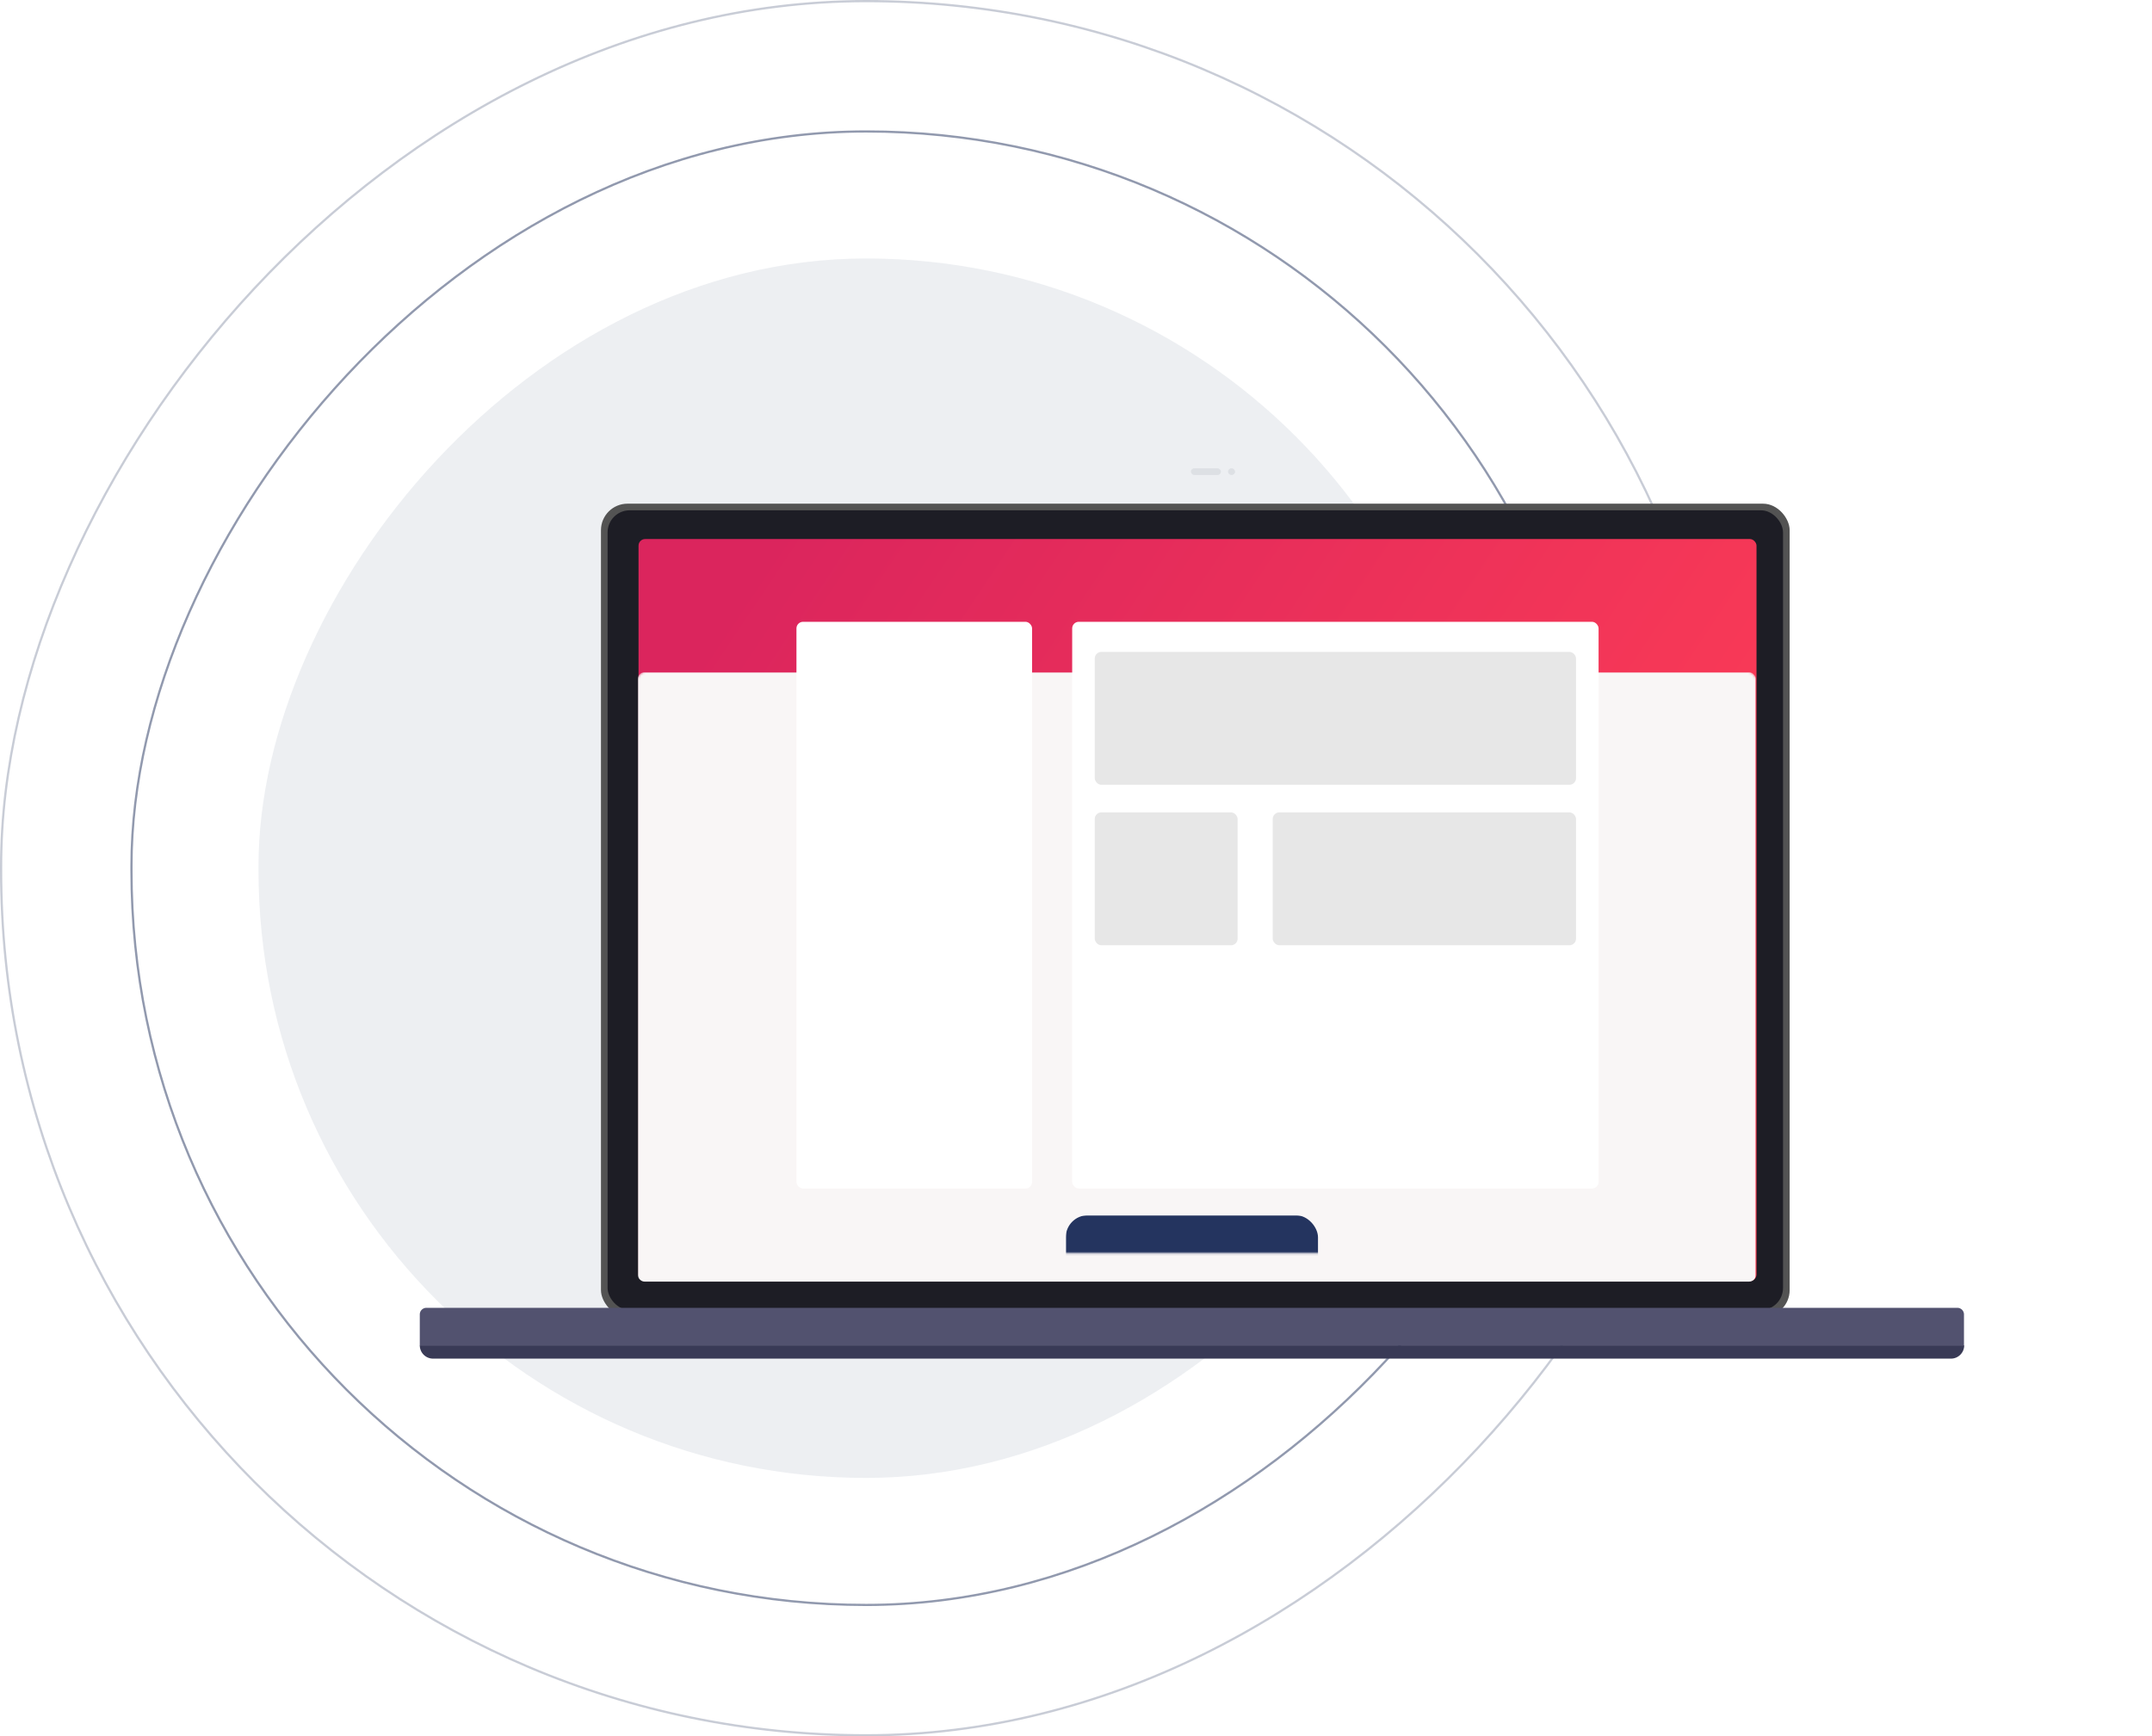 <svg width="974" height="786" xmlns="http://www.w3.org/2000/svg" xmlns:xlink="http://www.w3.org/1999/xlink">
    <defs>
        <linearGradient x1="0%" y1="27.97%" x2="100%" y2="72.03%" id="c">
            <stop stop-color="#DB255D" offset="0%" />
            <stop stop-color="#FF3E55" offset="100%" />
        </linearGradient>
        <filter x="-16.5%" y="-28.5%" width="132.9%" height="157.1%" filterUnits="objectBoundingBox" id="a">
            <feOffset dy="20" in="SourceAlpha" result="shadowOffsetOuter1" />
            <feGaussianBlur stdDeviation="20" in="shadowOffsetOuter1" result="shadowBlurOuter1" />
            <feColorMatrix values="0 0 0 0 0.422 0 0 0 0 0.554 0 0 0 0 0.894 0 0 0 0.243 0"
                in="shadowBlurOuter1" result="shadowMatrixOuter1" />
            <feMerge>
                <feMergeNode in="shadowMatrixOuter1" />
                <feMergeNode in="SourceGraphic" />
            </feMerge>
        </filter>
        <rect id="b" x="0" y="0" width="506" height="335.872" rx="3" />
        <path d="M3 0h692.9a3 3 0 013 3v14.105H0V3a3 3 0 013-3z" id="e" />
    </defs>
    <g fill="none" fill-rule="evenodd">
        <rect stroke="#24345F" opacity=".5" transform="matrix(1 0 0 -1 0 786)" x="59.5" y="59.5" width="665"
            height="667" rx="332.5" />
        <rect stroke="#24345F" opacity=".25" transform="matrix(1 0 0 -1 0 786)" x=".5" y=".5" width="783" height="785"
            rx="391.5" />
        <rect fill="#24345F" opacity=".08" transform="matrix(1 0 0 -1 0 786)" x="117" y="117" width="550" height="552"
            rx="275" />
        <g transform="translate(190 192)" filter="url(#a)">
            <rect fill="#535353" fill-rule="nonzero" x="82" y="16" width="538" height="368" rx="12" />
            <rect fill="#1D1D25" fill-rule="nonzero" x="85" y="19" width="532" height="362" rx="10" />
            <g transform="translate(99 32)">
                <mask id="d" fill="#fff">
                    <use xlink:href="#b" />
                </mask>
                <use fill="url(#c)" fill-rule="nonzero" xlink:href="#b" />
                <rect fill="#F9F6F6" fill-rule="nonzero" mask="url(#d)" x="-.325" y="60.293" width="506"
                    height="275.838" rx="3" />
                <g mask="url(#d)" fill-rule="nonzero">
                    <g transform="translate(71.475 37.46)">
                        <rect fill="#FFF" width="106.646" height="256.541" rx="3" />
                        <rect fill="#FFF" x="124.798" width="238.251" height="256.541" rx="3" />
                        <rect fill="#E7E7E7" x="135.009" y="13.622" width="217.83" height="60.162" rx="3" />
                        <rect fill="#E7E7E7" x="135.009" y="86.27" width="64.668" height="60.162" rx="3" />
                        <rect fill="#E7E7E7" x="215.561" y="86.27" width="137.278" height="60.162" rx="3" />
                    </g>
                </g>
            </g>
            <g transform="translate(349)" fill="#4A5166" fill-rule="nonzero" opacity=".098">
                <rect width="13.6" height="3" rx="1.5" />
                <rect x="16.8" width="3.2" height="3" rx="1.5" />
            </g>
            <g transform="translate(0 380)">
                <mask id="f" fill="#fff">
                    <use xlink:href="#e" />
                </mask>
                <use fill="#52526F" fill-rule="nonzero" xlink:href="#e" />
                <rect fill="#24345F" fill-rule="nonzero" mask="url(#f)" x="292.371" y="-41.908" width="114.156"
                    height="52.171" rx="10" />
            </g>
            <path d="M0 397h699a6 6 0 01-6 6H6a6 6 0 01-6-6z" fill="#393A56" fill-rule="nonzero" />
        </g>
    </g>
</svg>